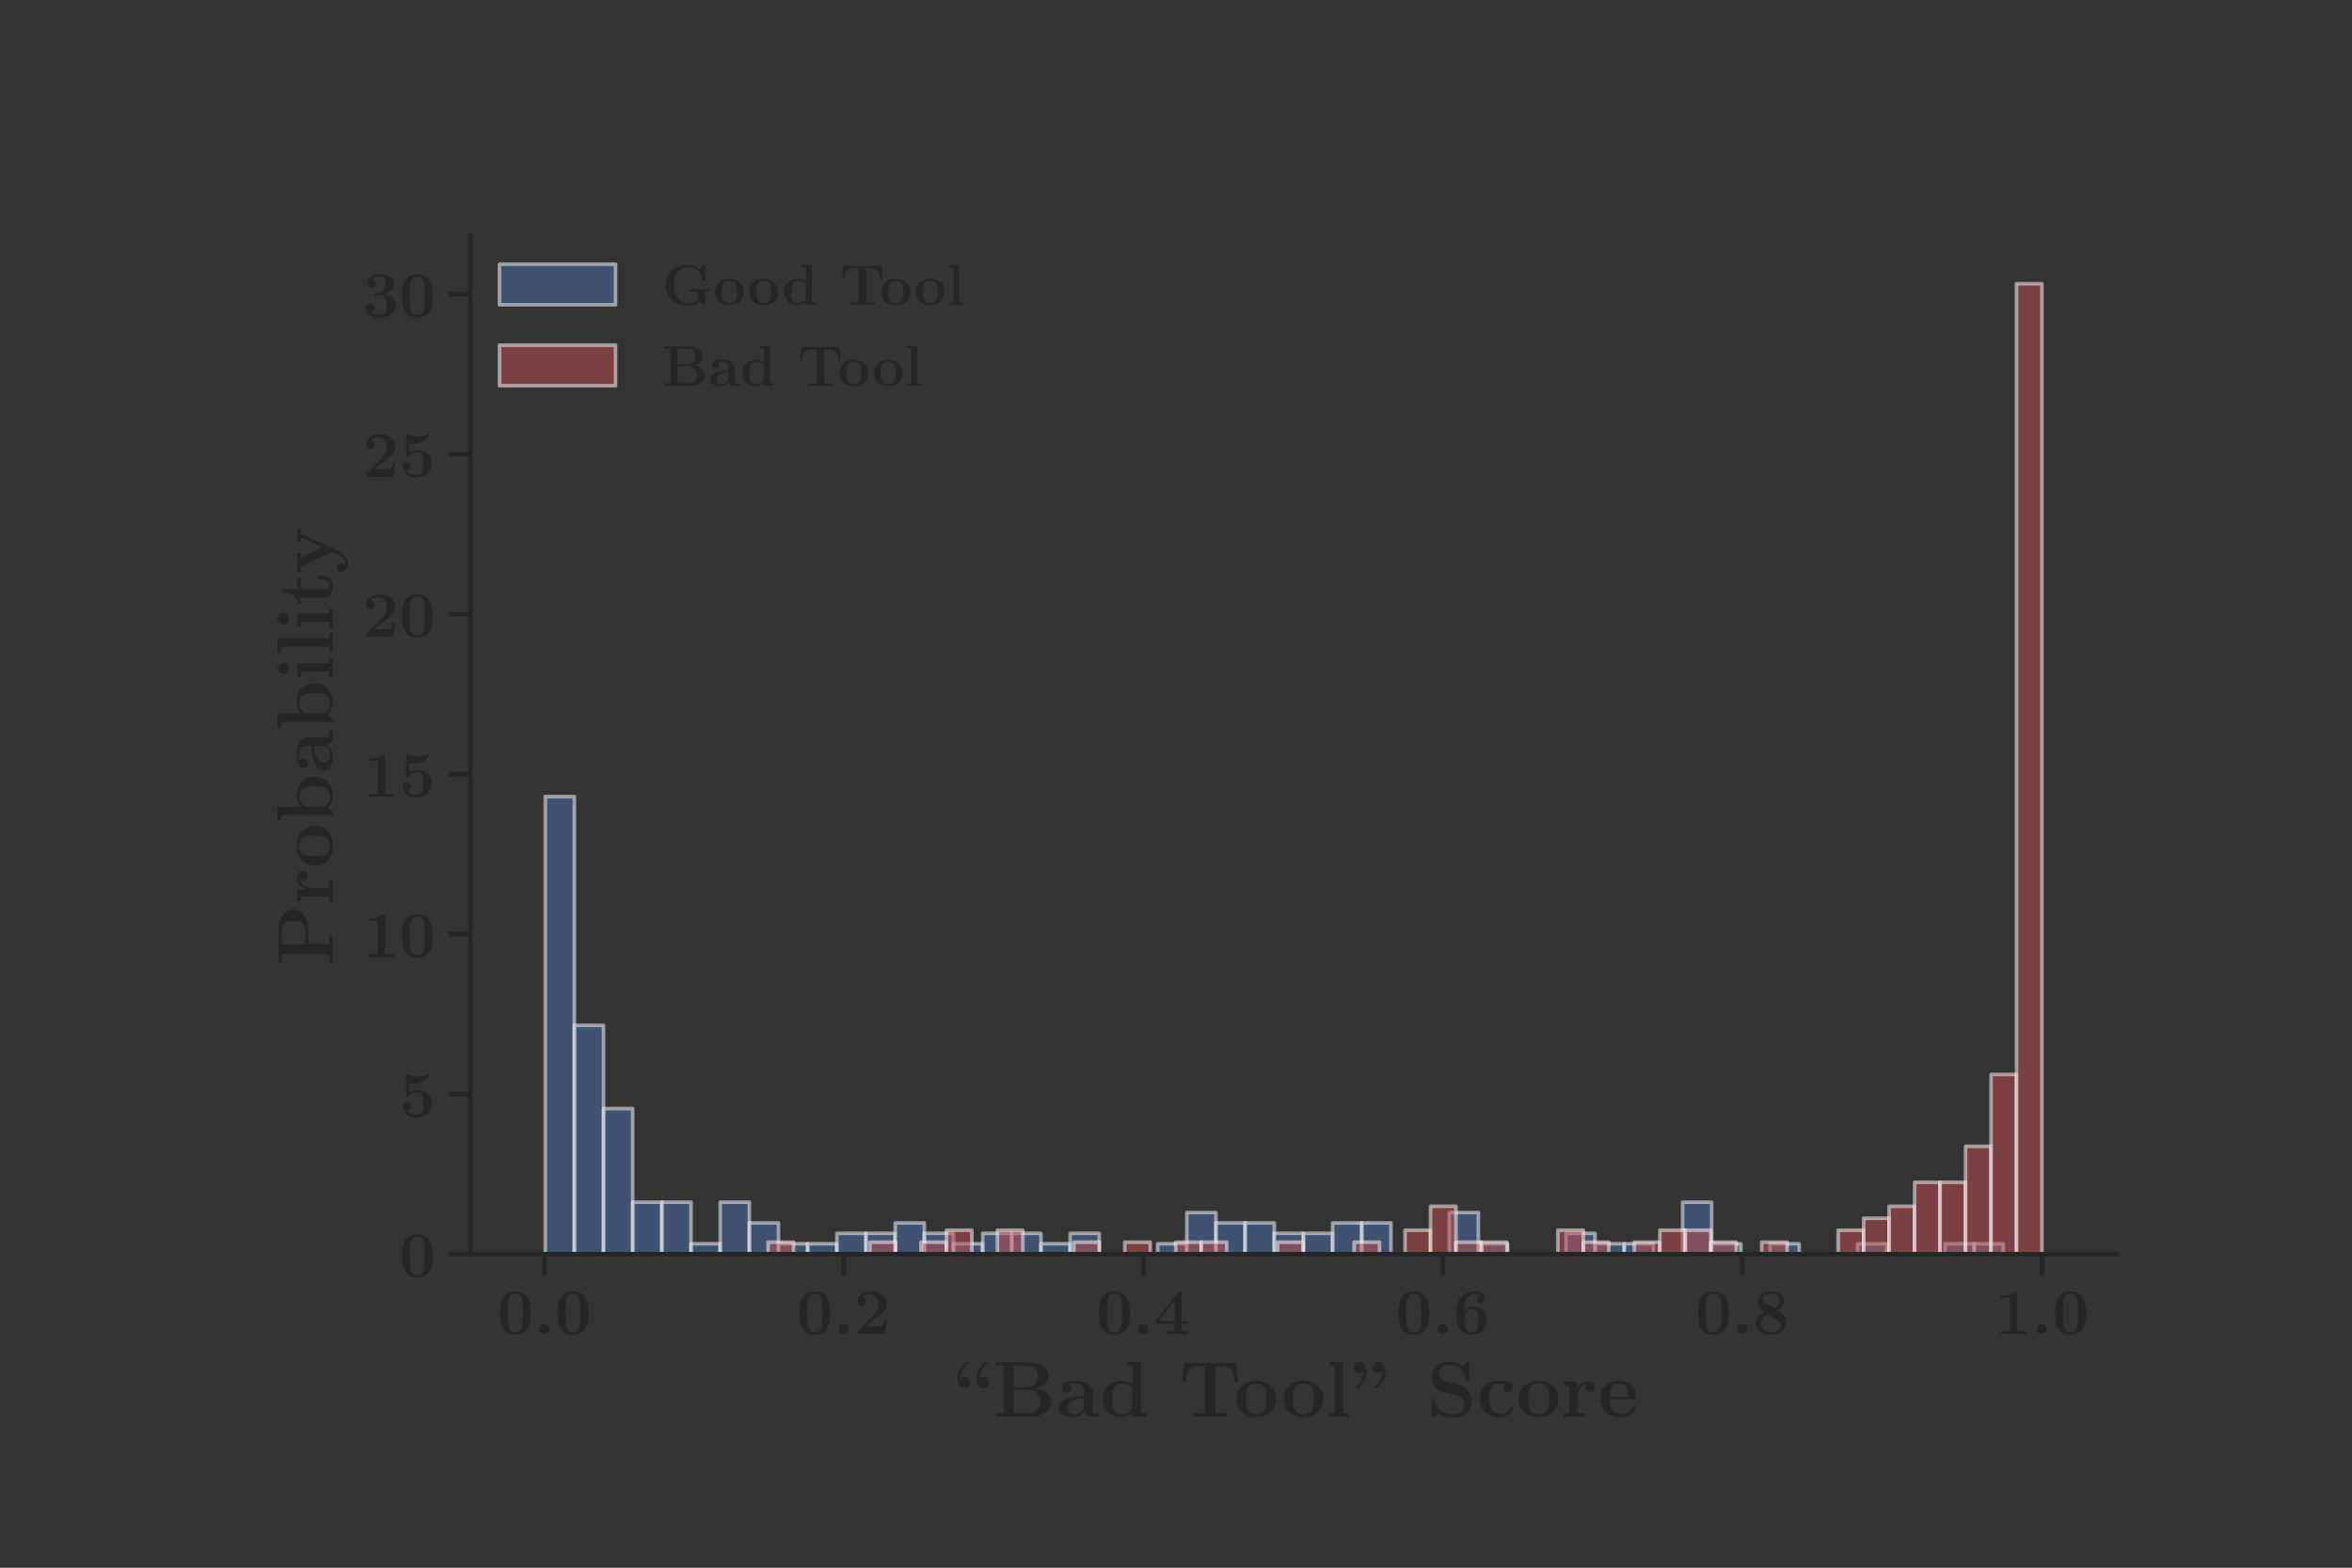 <?xml version="1.0" encoding="utf-8" standalone="no"?>
<!DOCTYPE svg PUBLIC "-//W3C//DTD SVG 1.1//EN"
  "http://www.w3.org/Graphics/SVG/1.1/DTD/svg11.dtd">
<!-- Created with matplotlib (https://matplotlib.org/) -->
<svg height="432pt" version="1.1" viewBox="0 0 648 432" width="648pt" xmlns="http://www.w3.org/2000/svg" xmlns:xlink="http://www.w3.org/1999/xlink">
 <rect x="0" y="0" width="648" height="432" fill="#333333" stroke="none"/>
 <defs>
  <style type="text/css">
*{stroke-linecap:butt;stroke-linejoin:round;}
  </style>
 </defs>
 <g id="figure_1">
  <g id="patch_1">
   <path d="M 0 432 
L 648 432 
L 648 0 
L 0 0 
z
" style="fill:none;"/>
  </g>
  <g id="axes_1">
   <g id="patch_2">
    <path d="M 129.6 345.6 
L 583.2 345.6 
L 583.2 64.8 
L 129.6 64.8 
z
" style="fill:none;"/>
   </g>
   <g id="matplotlib.axis_1">
    <g id="xtick_1">
     <g id="line2d_1">
      <defs>
       <path d="M 0 0 
L 0 6 
" id="mc04bb1971e" style="stroke:#262626;stroke-width:1.25;"/>
      </defs>
      <g>
       <use style="fill:#262626;stroke:#262626;stroke-width:1.25;" x="149.965" xlink:href="#mc04bb1971e" y="345.6"/>
      </g>
     </g>
     <g id="text_1">
      <!-- $0.0$ -->
      <defs>
       <path d="M 51.703 31.844 
C 51.703 41.375 51.703 65.281 28.094 65.281 
C 4.406 65.281 4.406 41.469 4.406 31.844 
C 4.406 22.312 4.406 -1 28 -1 
C 51.594 -1 51.703 22.016 51.703 31.844 
z
M 28.094 2.281 
C 24.906 2.281 22.5 3.562 20.5 5.656 
C 18 8.141 16.406 9.703 16.406 33.031 
C 16.406 39.984 16.406 46.312 17.203 51.484 
C 18.594 61.312 25.797 62 28 62 
C 31.203 62 37.406 60.516 38.797 52.188 
C 39.703 47.109 39.703 39.078 39.703 33.031 
C 39.703 9.609 38.203 8.234 35.203 5.25 
C 33.203 3.266 30.5 2.281 28.094 2.281 
z
" id="CMBX12-48"/>
       <path d="M 23.703 7.766 
C 23.703 12.047 20.203 15.531 15.906 15.531 
C 11.594 15.531 8.094 12.047 8.094 7.766 
C 8.094 3.484 11.594 0 15.906 0 
C 20.203 0 23.703 3.484 23.703 7.766 
z
" id="CMMIB10-58"/>
      </defs>
      <g style="fill:#262626;" transform="translate(136.966 367.6)scale(0.18 -0.18)">
       <use transform="scale(0.996)" xlink:href="#CMBX12-48"/>
       <use transform="translate(56.04 0)scale(0.996)" xlink:href="#CMMIB10-58"/>
       <use transform="translate(87.865 0)scale(0.996)" xlink:href="#CMBX12-48"/>
      </g>
     </g>
    </g>
    <g id="xtick_2">
     <g id="line2d_2">
      <g>
       <use style="fill:#262626;stroke:#262626;stroke-width:1.25;" x="232.489" xlink:href="#mc04bb1971e" y="345.6"/>
      </g>
     </g>
     <g id="text_2">
      <!-- $0.2$ -->
      <defs>
       <path d="M 50.5 21.375 
L 46.297 21.375 
C 46 19.281 45.297 13.406 43.797 12.422 
C 43 11.719 35.203 11.719 33.703 11.719 
L 18.203 11.719 
C 22 14.906 31.094 22.469 32.594 23.578 
C 43.703 31.844 50.5 36.906 50.5 46.469 
C 50.5 58.203 39.797 65.281 26.594 65.281 
C 15.297 65.281 5.594 58.906 5.594 49.453 
C 5.594 44.172 9.906 42.688 12.203 42.688 
C 15.297 42.688 18.906 44.766 18.906 49.359 
C 18.906 53.547 15.797 55.625 12.703 56.031 
C 16.703 60.609 22 61 24.094 61 
C 33.297 61 37.703 53.547 37.703 46.375 
C 37.703 38.609 32.406 31.453 28.297 27.172 
L 6.594 4.578 
C 5.594 3.672 5.594 3.484 5.594 1.688 
L 5.594 0 
L 47.594 0 
z
" id="CMBX12-50"/>
      </defs>
      <g style="fill:#262626;" transform="translate(219.489 367.6)scale(0.18 -0.18)">
       <use transform="scale(0.996)" xlink:href="#CMBX12-48"/>
       <use transform="translate(56.04 0)scale(0.996)" xlink:href="#CMMIB10-58"/>
       <use transform="translate(87.865 0)scale(0.996)" xlink:href="#CMBX12-50"/>
      </g>
     </g>
    </g>
    <g id="xtick_3">
     <g id="line2d_3">
      <g>
       <use style="fill:#262626;stroke:#262626;stroke-width:1.25;" x="315.013" xlink:href="#mc04bb1971e" y="345.6"/>
      </g>
     </g>
     <g id="text_3">
      <!-- $0.4$ -->
      <defs>
       <path d="M 43.297 15.719 
L 53 15.719 
L 53 20 
L 43.297 20 
L 43.297 62.609 
C 43.297 65.094 43.203 65.5 40.703 65.5 
C 38.906 65.5 38.703 65.5 37.5 64 
L 3.094 20 
L 3.094 15.719 
L 31.5 15.719 
L 31.5 4.172 
L 20.594 4.172 
L 20.594 0 
C 23.5 0 33.406 0 37 0 
C 40.406 0 50.297 0 53 -0.094 
L 53 4.172 
L 43.297 4.172 
z
M 32.406 51.594 
L 32.406 20 
L 7.703 20 
z
" id="CMBX12-52"/>
      </defs>
      <g style="fill:#262626;" transform="translate(302.013 367.6)scale(0.18 -0.18)">
       <use transform="scale(0.996)" xlink:href="#CMBX12-48"/>
       <use transform="translate(56.04 0)scale(0.996)" xlink:href="#CMMIB10-58"/>
       <use transform="translate(87.865 0)scale(0.996)" xlink:href="#CMBX12-52"/>
      </g>
     </g>
    </g>
    <g id="xtick_4">
     <g id="line2d_4">
      <g>
       <use style="fill:#262626;stroke:#262626;stroke-width:1.25;" x="397.537" xlink:href="#mc04bb1971e" y="345.6"/>
      </g>
     </g>
     <g id="text_4">
      <!-- $0.6$ -->
      <defs>
       <path d="M 17.406 36.25 
C 17.406 42.328 17.703 48.531 20.5 53.906 
C 22.703 58.109 27.797 62 34.297 62 
C 36.203 62 39.797 61.703 42.203 59.203 
C 38.406 58.812 36.797 56.016 36.797 53.312 
C 36.797 49.703 39.5 47.406 42.703 47.406 
C 45.297 47.406 48.594 49.109 48.594 53.5 
C 48.594 59.484 44.594 65.578 34.094 65.578 
C 21.594 65.578 4.703 57.797 4.703 31.797 
C 4.703 25.109 4.703 -1 28.406 -1 
C 41.594 -1 51.406 6.766 51.406 20.703 
C 51.406 34.641 41.703 42 29.797 42 
C 27.797 42 21.406 42 17.406 33.547 
z
M 28.297 2.969 
C 21.906 2.969 19.406 8.344 19 9.141 
C 17.594 12.438 17.594 20.406 17.594 21.297 
C 17.594 33.547 22.906 38.734 28.797 38.734 
C 38.703 38.734 38.703 30.766 38.703 20.797 
C 38.703 10.938 38.703 2.969 28.297 2.969 
z
" id="CMBX12-54"/>
      </defs>
      <g style="fill:#262626;" transform="translate(384.537 367.6)scale(0.18 -0.18)">
       <use transform="scale(0.996)" xlink:href="#CMBX12-48"/>
       <use transform="translate(56.04 0)scale(0.996)" xlink:href="#CMMIB10-58"/>
       <use transform="translate(87.865 0)scale(0.996)" xlink:href="#CMBX12-54"/>
      </g>
     </g>
    </g>
    <g id="xtick_5">
     <g id="line2d_5">
      <g>
       <use style="fill:#262626;stroke:#262626;stroke-width:1.25;" x="480.061" xlink:href="#mc04bb1971e" y="345.6"/>
      </g>
     </g>
     <g id="text_5">
      <!-- $0.8$ -->
      <defs>
       <path d="M 37.703 36.922 
C 42.703 39.516 48.297 43.203 48.297 51 
C 48.297 61.281 39.094 65.672 28.203 65.672 
C 14.906 65.672 7.797 58.094 7.797 48.406 
C 7.797 43.031 10.5 37.031 17.906 33.141 
C 6.594 28.141 4.703 21.266 4.703 16.078 
C 4.703 4.594 14.703 -1 27.906 -1 
C 42.703 -1 51.406 6.969 51.406 18.562 
C 51.406 29.438 42.797 34.141 37.703 36.922 
z
M 19.703 47.266 
C 17.703 48.375 14.906 50.672 14.906 53.984 
C 14.906 62 25.594 62 27.906 62 
C 36.406 62 41.203 57.531 41.203 50.969 
C 41.203 46.891 39.406 42.609 33.703 39.328 
z
M 22 30.594 
L 35.797 22.734 
C 39.094 20.844 43.406 18.469 43.406 13.406 
C 43.406 5.453 35.406 2.969 28.203 2.969 
C 18.297 2.969 12.703 8.234 12.703 16.078 
C 12.703 23.328 17.203 27.906 22 30.594 
z
" id="CMBX12-56"/>
      </defs>
      <g style="fill:#262626;" transform="translate(467.061 367.6)scale(0.18 -0.18)">
       <use transform="scale(0.996)" xlink:href="#CMBX12-48"/>
       <use transform="translate(56.04 0)scale(0.996)" xlink:href="#CMMIB10-58"/>
       <use transform="translate(87.865 0)scale(0.996)" xlink:href="#CMBX12-56"/>
      </g>
     </g>
    </g>
    <g id="xtick_6">
     <g id="line2d_6">
      <g>
       <use style="fill:#262626;stroke:#262626;stroke-width:1.25;" x="562.585" xlink:href="#mc04bb1971e" y="345.6"/>
      </g>
     </g>
     <g id="text_6">
      <!-- $1.0$ -->
      <defs>
       <path d="M 34.594 62.109 
C 34.594 65 34.406 65 31.203 65 
C 23.797 59 12.703 59 10.5 59 
L 8.594 59 
L 8.594 54.734 
L 10.5 54.734 
C 14 54.734 19.297 55.328 23.297 56.625 
L 23.297 4.172 
L 9.406 4.172 
L 9.406 0 
C 13.594 0 24.094 0 28.797 0 
C 33.5 0 44.094 0 48.297 0 
L 48.297 4.172 
L 34.594 4.172 
z
" id="CMBX12-49"/>
      </defs>
      <g style="fill:#262626;" transform="translate(549.585 367.6)scale(0.18 -0.18)">
       <use transform="scale(0.996)" xlink:href="#CMBX12-49"/>
       <use transform="translate(56.04 0)scale(0.996)" xlink:href="#CMMIB10-58"/>
       <use transform="translate(87.865 0)scale(0.996)" xlink:href="#CMBX12-48"/>
      </g>
     </g>
    </g>
    <g id="text_7">
     <!-- \textbf{``Bad Tool" Score} -->
     <defs>
      <path d="M 17.703 47.719 
C 17.906 55.375 21.203 61.453 26.797 65.875 
C 27.703 66.656 27.797 66.75 27.797 67.141 
C 27.797 68.031 26.594 69 26 69 
C 24.594 69 14.406 60.719 14.406 47.625 
C 14.406 41.109 17.703 35.688 23.297 35.688 
C 27.703 35.688 30.406 38.969 30.406 42.844 
C 30.406 46.422 27.906 50 23.203 50 
C 20.297 50 18.5 48.516 17.703 47.719 
z
M 41.5 47.719 
C 41.703 55.375 45 61.453 50.594 65.875 
C 51.5 66.656 51.594 66.75 51.594 67.141 
C 51.594 68.031 50.406 69 49.797 69 
C 48.406 69 38.203 60.719 38.203 47.625 
C 38.203 41.109 41.5 35.688 47.094 35.688 
C 51.5 35.688 54.203 38.969 54.203 42.844 
C 54.203 46.422 51.703 50 47 50 
C 44.094 50 42.297 48.516 41.5 47.719 
z
" id="CMBX12-92"/>
      <path d="M 3.906 68.281 
L 3.906 64 
L 14.5 64 
L 14.5 4.266 
L 3.906 4.266 
L 3.906 0 
L 49.094 0 
C 65.594 0 73.703 8.828 73.703 18.344 
C 73.703 27.781 65.406 34.625 53.297 35.516 
C 67.703 38.219 70.5 46.406 70.5 51.094 
C 70.5 60.281 62.094 68.281 46.094 68.281 
z
M 26.797 37 
L 26.797 64 
L 44.906 64 
C 55.203 64 57.297 56.203 57.297 51.188 
C 57.297 44.188 53.406 37 41.703 37 
z
M 26.797 4.266 
L 26.797 33.719 
L 46.703 33.719 
C 58.406 33.719 60.094 23 60.094 18.547 
C 60.094 12.297 56.703 4.266 45.203 4.266 
z
" id="CMBX12-66"/>
      <path d="M 46 29.656 
C 46 38.812 38.703 44.984 24.594 44.984 
C 19 44.984 7.203 44.984 7.203 36.469 
C 7.203 32.203 10.406 30.391 13.094 30.391 
C 16.094 30.391 19 32.484 19 36.297 
C 19 38.203 18.297 39.984 16.594 41.094 
C 19.906 42 22.297 42 24.203 42 
C 31 42 35.094 38.203 35.094 29.984 
L 35.094 25.984 
C 19.297 25.984 3.406 21.594 3.406 10.562 
C 3.406 1.484 15 -0.5 21.906 -0.5 
C 29.594 -0.5 34.5 3.641 36.5 7.969 
C 36.5 4.281 36.5 0 46.594 0 
L 51.703 0 
C 53.797 0 54.594 0 54.594 2.266 
C 54.594 4.266 53.703 4.266 52.297 4.266 
C 46 4.266 46 5.844 46 8.156 
z
M 35.094 13.781 
C 35.094 4.547 26.703 2.781 23.5 2.781 
C 18.594 2.781 14.5 6.094 14.5 10.719 
C 14.5 19.891 25.297 23 35.094 23 
z
" id="CMBX12-97"/>
      <path d="M 34.703 69 
L 34.703 64.328 
C 40.906 64.328 41.594 64.328 41.594 60.422 
L 41.594 40.234 
C 39.406 42.125 35 45 28.094 45 
C 13.906 45 3.797 36.219 3.797 22.25 
C 3.797 7.969 13.703 -0.5 27 -0.5 
C 32.5 -0.5 37.203 1.469 41.094 4.859 
L 41.094 0 
L 58.906 0 
L 58.906 4.562 
C 52.703 4.562 52 4.562 52 8.438 
L 52 69 
z
M 41.094 10.328 
C 36.906 4.094 31.797 2.781 28.203 2.781 
C 15.797 2.781 15.797 15.453 15.797 22.047 
C 15.797 26.75 15.797 31.75 18 35.531 
C 21.094 41.125 27 41.719 29.297 41.719 
C 33.406 41.719 37.797 39.938 41.094 35.562 
z
" id="CMBX12-100"/>
      <path d="M 72 67.266 
L 6.094 67.266 
L 4.094 43.703 
L 8.297 43.703 
C 9.203 54.547 10 63 24.406 63 
L 32.5 63 
L 32.5 4.172 
L 17.406 4.172 
L 17.406 0 
C 25.406 0 35.703 0 39.094 0 
C 45.203 0 52.797 0 60.797 0 
L 60.797 4.172 
L 45.703 4.172 
L 45.703 63 
L 53.703 63 
C 68.094 63 68.906 54.641 69.797 43.703 
L 74 43.703 
z
" id="CMBX12-84"/>
      <path d="M 53 21.797 
C 53 35.188 43.797 45 28.094 45 
C 11.797 45 3.094 34.688 3.094 21.797 
C 3.094 8.828 12.297 -0.5 28 -0.5 
C 44.297 -0.5 53 9.312 53 21.797 
z
M 28.094 3.078 
C 15.094 3.078 15.094 14.672 15.094 22.797 
C 15.094 27.453 15.094 32.406 17 35.984 
C 19.203 39.938 23.703 41.719 28 41.719 
C 33.703 41.719 37.297 39.047 39 36.281 
C 41 32.703 41 27.547 41 22.797 
C 41 14.562 41 3.078 28.094 3.078 
z
" id="CMBX12-111"/>
      <path d="M 21.703 69 
L 4.406 69 
L 4.406 64.328 
C 10.594 64.328 11.297 64.328 11.297 60.406 
L 11.297 4.062 
L 4.406 4.062 
L 4.406 -0.203 
C 6.703 0 13.797 0 16.5 0 
C 19.203 0 26.297 0 28.594 -0.203 
L 28.594 4.062 
L 21.703 4.062 
z
" id="CMBX12-108"/>
      <path d="M 16.5 56.984 
C 16.297 49.156 13 42.938 7.406 38.422 
C 6.5 37.625 6.406 37.516 6.406 37.109 
C 6.406 36.219 7.594 35.203 8.203 35.203 
C 9.594 35.203 19.797 43.609 19.797 56.906 
C 19.797 63.516 16.5 69 10.906 69 
C 6.5 69 3.797 65.734 3.797 61.859 
C 3.797 58.281 6.297 54.703 11 54.703 
C 13.906 54.703 15.703 56.188 16.5 56.984 
z
M 40.297 56.984 
C 40.094 49.156 36.797 42.938 31.203 38.422 
C 30.297 37.625 30.203 37.516 30.203 37.109 
C 30.203 36.219 31.406 35.203 32 35.203 
C 33.406 35.203 43.594 43.609 43.594 56.906 
C 43.594 63.516 40.297 69 34.703 69 
C 30.297 69 27.594 65.734 27.594 61.859 
C 27.594 58.281 30.094 54.703 34.797 54.703 
C 37.703 54.703 39.5 56.188 40.297 56.984 
z
" id="CMBX12-34"/>
      <path d="M 25.406 43.469 
C 15.5 45.625 15.203 52.75 15.203 54.141 
C 15.203 59.172 18.5 65.031 28.203 65.031 
C 37.906 65.031 46.594 60.359 48.703 47.344 
C 49 45.25 49 45.25 50.906 45.25 
C 53 45.25 53 45.547 53 47.812 
L 53 66.438 
C 53 68.312 53 69.016 51.5 69.016 
C 50.797 69.016 50.5 68.922 49.594 67.922 
L 45.297 63.047 
C 42.797 65.141 37.797 69 28.094 69 
C 13.797 69 6.203 60.094 6.203 49.312 
C 6.203 42.688 9.797 38.031 11.203 36.641 
C 16.406 31.5 19.203 30.906 29.594 28.625 
C 39.594 26.453 40.797 26.25 43 24.188 
C 44.297 22.891 47.203 20.125 47.203 15.078 
C 47.203 10.812 45.094 3 33.906 3 
C 25.094 3 11.203 5.969 10.406 20.422 
C 10.297 22.203 10.297 22.5 8.297 22.5 
C 6.203 22.5 6.203 22.203 6.203 19.922 
L 6.203 1.297 
C 6.203 -0.594 6.203 -1.281 7.703 -1.281 
C 8.406 -1.281 8.5 -1.188 9.5 -0.297 
C 10.594 0.797 11.5 2.094 14 4.578 
C 19.797 0.016 28 -1.266 34 -1.266 
C 49.594 -1.266 56.203 9.219 56.203 19.719 
C 56.203 29 50 37.906 39.094 40.375 
z
" id="CMBX12-83"/>
      <path d="M 46.797 11.766 
C 46.797 12.953 45.703 12.953 44.703 12.953 
C 43.094 12.953 43 12.859 42.5 11.672 
C 41.797 9.766 39.094 3.078 29.906 3.078 
C 15.797 3.078 15.797 18.219 15.797 22.703 
C 15.797 28.578 15.906 41.625 29 41.625 
C 29.703 41.625 35.594 41.625 35.594 41.125 
C 35.594 41 35.5 40.906 35.297 40.812 
C 35 40.516 33.703 39 33.703 36.469 
C 33.703 32.25 37.094 30.531 39.594 30.531 
C 41.703 30.531 45.5 31.859 45.5 36.656 
C 45.5 45 34 45 28.594 45 
C 10.797 45 3.797 33.516 3.797 22.094 
C 3.797 8.625 13.297 -0.5 28 -0.5 
C 43.703 -0.5 46.797 11.062 46.797 11.766 
z
" id="CMBX12-99"/>
      <path d="M 20.797 22.047 
C 20.797 25.297 21.5 41 33.203 41 
C 31.797 39.922 31.094 38.25 31.094 36.5 
C 31.094 32.484 34.406 30.812 36.906 30.812 
C 39.406 30.812 42.703 32.484 42.703 36.516 
C 42.703 41.531 37.5 44.281 32.703 44.281 
C 24.797 44.281 21.406 37.516 20 33.391 
L 19.906 33.391 
L 19.906 44 
L 3.5 44 
L 3.5 39.328 
C 9.703 39.328 10.406 39.328 10.406 35.469 
L 10.406 4.062 
L 3.5 4.062 
L 3.5 -0.203 
C 5.797 0 13.297 0 16.094 0 
C 19 0 27.094 0 29.5 -0.203 
L 29.5 4.062 
L 20.797 4.062 
z
" id="CMBX12-114"/>
      <path d="M 45.203 22 
C 47.5 22 48.094 22 48.094 24.484 
C 48.094 27.469 47.406 34.891 42.797 39.562 
C 38.594 43.719 33 45 27.203 45 
C 11.594 45 3.094 34.891 3.094 22.406 
C 3.094 8.516 13.406 -0.5 28.5 -0.5 
C 43.594 -0.5 48.094 10 48.094 11.688 
C 48.094 13.172 46.594 13.172 46 13.172 
C 44.406 13.172 44.297 12.875 43.703 11.594 
C 41.094 5.156 34.5 3.078 29.703 3.078 
C 15.203 3.078 15.094 16.453 15.094 22 
z
M 15.094 24.891 
C 15.297 28.938 15.406 32.812 17.5 36.375 
C 19.406 39.547 22.906 41.719 27.203 41.719 
C 37.906 41.719 38.797 29.828 38.906 24.891 
z
" id="CMBX12-101"/>
     </defs>
     <g style="fill:#262626;" transform="translate(260.685 390.379)scale(0.22 -0.22)">
      <use transform="scale(0.996)" xlink:href="#CMBX12-92"/>
      <use transform="translate(57.885 0)scale(0.996)" xlink:href="#CMBX12-66"/>
      <use transform="translate(137.563 0)scale(0.996)" xlink:href="#CMBX12-97"/>
      <use transform="translate(192.046 0)scale(0.996)" xlink:href="#CMBX12-100"/>
      <use transform="translate(291.673 0)scale(0.996)" xlink:href="#CMBX12-84"/>
      <use transform="translate(360.281 0)scale(0.996)" xlink:href="#CMBX12-111"/>
      <use transform="translate(419.434 0)scale(0.996)" xlink:href="#CMBX12-111"/>
      <use transform="translate(475.474 0)scale(0.996)" xlink:href="#CMBX12-108"/>
      <use transform="translate(506.607 0)scale(0.996)" xlink:href="#CMBX12-34"/>
      <use transform="translate(601.852 0)scale(0.996)" xlink:href="#CMBX12-83"/>
      <use transform="translate(664.119 0)scale(0.996)" xlink:href="#CMBX12-99"/>
      <use transform="translate(713.932 0)scale(0.996)" xlink:href="#CMBX12-111"/>
      <use transform="translate(769.972 0)scale(0.996)" xlink:href="#CMBX12-114"/>
      <use transform="translate(815.749 0)scale(0.996)" xlink:href="#CMBX12-101"/>
     </g>
    </g>
   </g>
   <g id="matplotlib.axis_2">
    <g id="ytick_1">
     <g id="line2d_7">
      <defs>
       <path d="M 0 0 
L -6 0 
" id="m2db1f263e5" style="stroke:#262626;stroke-width:1.25;"/>
      </defs>
      <g>
       <use style="fill:#262626;stroke:#262626;stroke-width:1.25;" x="129.6" xlink:href="#m2db1f263e5" y="345.6"/>
      </g>
     </g>
     <g id="text_8">
      <!-- $0$ -->
      <g style="fill:#262626;" transform="translate(109.975 351.85)scale(0.18 -0.18)">
       <use transform="scale(0.996)" xlink:href="#CMBX12-48"/>
      </g>
     </g>
    </g>
    <g id="ytick_2">
     <g id="line2d_8">
      <g>
       <use style="fill:#262626;stroke:#262626;stroke-width:1.25;" x="129.6" xlink:href="#m2db1f263e5" y="301.511"/>
      </g>
     </g>
     <g id="text_9">
      <!-- $5$ -->
      <defs>
       <path d="M 15.406 51.797 
C 18.797 51 21.5 51 23 51 
C 25.406 51 31.094 51 37.797 55.109 
C 40.906 56.984 46.094 61.5 46.094 63.797 
C 46.094 64.297 46.094 65.5 44.906 65.5 
C 44.797 65.5 44.594 65.5 43.594 64.984 
C 39 63.344 34.094 62.219 28.5 62.219 
C 22.797 62.219 18 63.312 13.297 65 
C 12.594 65.203 12.297 65.406 12 65.406 
C 10.797 65.406 10.797 64.406 10.797 62.719 
L 10.797 33.797 
C 10.797 31.906 10.797 30.812 12.797 30.812 
C 13.797 30.812 14 30.922 14.797 31.906 
C 16 33.312 19.594 37.719 28.094 37.719 
C 37.297 37.719 37.297 28.359 37.297 20.5 
C 37.297 13.312 37.297 2.969 25 2.969 
C 21.297 2.969 15 4.359 11.594 10 
C 16.906 10 18.203 13.984 18.203 16.172 
C 18.203 19.75 15.594 22.422 11.906 22.422 
C 8.906 22.422 5.594 20.641 5.594 15.969 
C 5.594 7.344 13.5 -1 25.406 -1 
C 40.797 -1 50.5 7.859 50.5 20.203 
C 50.5 32.344 42.203 41 28.5 41 
C 24.5 41 19.703 40.203 15.406 37.016 
z
" id="CMBX12-53"/>
      </defs>
      <g style="fill:#262626;" transform="translate(109.975 307.761)scale(0.18 -0.18)">
       <use transform="scale(0.996)" xlink:href="#CMBX12-53"/>
      </g>
     </g>
    </g>
    <g id="ytick_3">
     <g id="line2d_9">
      <g>
       <use style="fill:#262626;stroke:#262626;stroke-width:1.25;" x="129.6" xlink:href="#m2db1f263e5" y="257.421"/>
      </g>
     </g>
     <g id="text_10">
      <!-- $10$ -->
      <g style="fill:#262626;" transform="translate(99.85 263.671)scale(0.18 -0.18)">
       <use transform="scale(0.996)" xlink:href="#CMBX12-49"/>
       <use transform="translate(56.04 0)scale(0.996)" xlink:href="#CMBX12-48"/>
      </g>
     </g>
    </g>
    <g id="ytick_4">
     <g id="line2d_10">
      <g>
       <use style="fill:#262626;stroke:#262626;stroke-width:1.25;" x="129.6" xlink:href="#m2db1f263e5" y="213.332"/>
      </g>
     </g>
     <g id="text_11">
      <!-- $15$ -->
      <g style="fill:#262626;" transform="translate(99.85 219.582)scale(0.18 -0.18)">
       <use transform="scale(0.996)" xlink:href="#CMBX12-49"/>
       <use transform="translate(56.04 0)scale(0.996)" xlink:href="#CMBX12-53"/>
      </g>
     </g>
    </g>
    <g id="ytick_5">
     <g id="line2d_11">
      <g>
       <use style="fill:#262626;stroke:#262626;stroke-width:1.25;" x="129.6" xlink:href="#m2db1f263e5" y="169.242"/>
      </g>
     </g>
     <g id="text_12">
      <!-- $20$ -->
      <g style="fill:#262626;" transform="translate(99.85 175.492)scale(0.18 -0.18)">
       <use transform="scale(0.996)" xlink:href="#CMBX12-50"/>
       <use transform="translate(56.04 0)scale(0.996)" xlink:href="#CMBX12-48"/>
      </g>
     </g>
    </g>
    <g id="ytick_6">
     <g id="line2d_12">
      <g>
       <use style="fill:#262626;stroke:#262626;stroke-width:1.25;" x="129.6" xlink:href="#m2db1f263e5" y="125.153"/>
      </g>
     </g>
     <g id="text_13">
      <!-- $25$ -->
      <g style="fill:#262626;" transform="translate(99.85 131.403)scale(0.18 -0.18)">
       <use transform="scale(0.996)" xlink:href="#CMBX12-50"/>
       <use transform="translate(56.04 0)scale(0.996)" xlink:href="#CMBX12-53"/>
      </g>
     </g>
    </g>
    <g id="ytick_7">
     <g id="line2d_13">
      <g>
       <use style="fill:#262626;stroke:#262626;stroke-width:1.25;" x="129.6" xlink:href="#m2db1f263e5" y="81.063"/>
      </g>
     </g>
     <g id="text_14">
      <!-- $30$ -->
      <defs>
       <path d="M 26.094 33 
C 37.297 33 37.297 22.719 37.297 17.984 
C 37.297 13.531 37.297 3.062 26.5 3.062 
C 24.406 3.062 17.797 3.062 13 6.625 
C 17.297 7.516 18.797 10.594 18.797 13.562 
C 18.797 17.625 15.906 20.5 11.797 20.5 
C 7.594 20.5 4.703 17.625 4.703 13.469 
C 4.703 4.344 14.703 -1 27 -1 
C 43.5 -1 51.406 8.016 51.406 17.922 
C 51.406 22.797 48.906 32.203 33.406 34.875 
C 42.203 37.594 48.297 43.812 48.297 51.719 
C 48.297 59.25 41.094 65.578 27.203 65.578 
C 16 65.578 7.797 59.656 7.797 51.531 
C 7.797 46.516 11.703 44.906 14.297 44.906 
C 17.203 44.906 20.703 46.812 20.703 51.438 
C 20.703 53.766 19.703 57.172 15 57.875 
C 19.203 62 26 62 26.594 62 
C 35.5 62 35.5 55.031 35.5 52.016 
C 35.5 48.984 35.094 44.328 31.906 40.203 
C 29.297 36.75 26.703 36.562 22.906 36.562 
C 21.703 36.266 19.703 36.266 19.297 36.078 
C 18.703 35.781 18.703 35.078 18.703 34.688 
C 18.703 33 19.297 33 21.297 33 
z
" id="CMBX12-51"/>
      </defs>
      <g style="fill:#262626;" transform="translate(99.85 87.313)scale(0.18 -0.18)">
       <use transform="scale(0.996)" xlink:href="#CMBX12-51"/>
       <use transform="translate(56.04 0)scale(0.996)" xlink:href="#CMBX12-48"/>
      </g>
     </g>
    </g>
    <g id="text_15">
     <!-- \textbf{Probability} -->
     <defs>
      <path d="M 27.594 30.219 
L 44.594 30.219 
C 61.297 30.219 70.594 38.656 70.594 48.875 
C 70.594 59.562 61.094 68 44.594 68 
L 3.797 68 
L 3.797 63.719 
L 14.406 63.719 
L 14.406 4.172 
L 3.797 4.172 
L 3.797 0 
C 6.703 0 17.406 0 21 0 
C 24.594 0 35.297 0 38.203 0 
L 38.203 4.172 
L 27.594 4.172 
z
M 41 63.719 
C 56.5 63.719 56.5 55.594 56.5 48.859 
C 56.5 42.328 56.5 34 41 34 
L 27.094 34 
L 27.094 63.719 
z
" id="CMBX12-80"/>
      <path d="M 20.797 69 
L 3.5 69 
L 3.5 64.328 
C 9.703 64.328 10.406 64.328 10.406 60.422 
L 10.406 0 
L 14.594 0 
C 16.297 1.922 18 3.859 19.594 5.875 
C 24.703 0.594 30.203 -0.5 34.203 -0.5 
C 48 -0.5 58.594 7.875 58.594 22.359 
C 58.594 36.016 49.203 45 35.5 45 
C 29.594 45 24.906 43.109 20.797 39.922 
z
M 21.297 35.125 
C 24.797 39.922 30 41.719 34.203 41.719 
C 46.594 41.719 46.594 29.047 46.594 22.453 
C 46.594 17.953 46.594 12.266 44.203 8.562 
C 41.094 3.766 36.406 2.781 33.203 2.781 
C 26.406 2.781 22.703 7.562 21.297 9.766 
z
" id="CMBX12-98"/>
      <path d="M 22.297 61.844 
C 22.297 65.922 19 69 15.094 69 
C 11 69 7.906 65.625 7.906 61.844 
C 7.906 58.062 11 54.688 15.094 54.688 
C 19 54.688 22.297 57.766 22.297 61.844 
z
M 4.703 44 
L 4.703 39.328 
C 10.594 39.328 11.297 39.328 11.297 35.469 
L 11.297 4.062 
L 4.406 4.062 
L 4.406 -0.203 
C 6.703 0 13.594 0 16.297 0 
C 19.094 0 25.5 0 27.906 -0.203 
L 27.906 4.062 
L 21.703 4.062 
L 21.703 44 
z
" id="CMBX12-105"/>
      <path d="M 21.094 40 
L 35.5 40 
L 35.5 44.266 
L 21.094 44.266 
L 21.094 63 
L 16.906 63 
C 16.797 53.203 12 43.375 2.094 43.375 
L 2.094 40 
L 10.203 40 
L 10.203 12.328 
C 10.203 1.781 18.406 -0.5 25.594 -0.5 
C 33 -0.5 37.406 5.078 37.406 12.422 
L 37.406 17.703 
L 33.203 17.703 
L 33.203 12.531 
C 33.203 5.953 30.203 3.078 27.094 3.078 
C 21.094 3.078 21.094 9.75 21.094 12.031 
z
" id="CMBX12-116"/>
      <path d="M 49.5 37.828 
C 50.094 39.203 50.5 40 56.906 40 
L 56.906 44.172 
C 53.5 44.172 53.094 44.172 49 44.172 
C 46.297 44.172 46.094 44.172 40.406 44.172 
L 40.406 40 
C 40.5 40 45.203 40 45.203 38.719 
C 45.203 38.422 44.906 37.828 44.797 37.531 
L 33.094 12.578 
L 20.297 40 
L 25.797 40 
L 25.797 44.266 
C 23.406 44.172 16.594 44.172 13.797 44.172 
C 10.906 44.172 5 44.172 2.406 44.266 
L 2.406 40 
L 8.797 40 
L 27.297 0.312 
C 26.797 -0.875 25.406 -3.75 24.906 -4.938 
C 22.797 -9.391 19.594 -16.219 12.594 -16.219 
C 12.203 -16.219 11 -16.219 9.906 -15.625 
C 10.094 -15.516 13.094 -14.328 13.094 -10.562 
C 13.094 -7.312 10.703 -5.234 7.703 -5.234 
C 4.594 -5.234 2.203 -7.328 2.203 -10.688 
C 2.203 -15.344 6.594 -19.5 12.594 -19.5 
C 20.797 -19.5 26.203 -12.172 28.203 -7.812 
z
" id="CMBX12-121"/>
     </defs>
     <g style="fill:#262626;" transform="translate(91.571 266.146)rotate(-90)scale(0.22 -0.22)">
      <use transform="translate(0 -0.073)scale(0.996)" xlink:href="#CMBX12-80"/>
      <use transform="translate(76.565 -0.073)scale(0.996)" xlink:href="#CMBX12-114"/>
      <use transform="translate(122.342 -0.073)scale(0.996)" xlink:href="#CMBX12-111"/>
      <use transform="translate(178.382 -0.073)scale(0.996)" xlink:href="#CMBX12-98"/>
      <use transform="translate(240.649 -0.073)scale(0.996)" xlink:href="#CMBX12-97"/>
      <use transform="translate(295.132 -0.073)scale(0.996)" xlink:href="#CMBX12-98"/>
      <use transform="translate(357.398 -0.073)scale(0.996)" xlink:href="#CMBX12-105"/>
      <use transform="translate(388.532 -0.073)scale(0.996)" xlink:href="#CMBX12-108"/>
      <use transform="translate(419.665 -0.073)scale(0.996)" xlink:href="#CMBX12-105"/>
      <use transform="translate(450.798 -0.073)scale(0.996)" xlink:href="#CMBX12-116"/>
      <use transform="translate(491.271 -0.073)scale(0.996)" xlink:href="#CMBX12-121"/>
     </g>
    </g>
   </g>
   <g id="patch_3">
    <path clip-path="url(#pa96d07f36c)" d="M 150.218 345.6 
L 158.253 345.6 
L 158.253 219.489 
L 150.218 219.489 
z
" style="fill:#4c72b0;opacity:0.5;stroke:#ffffff;stroke-linejoin:miter;"/>
   </g>
   <g id="patch_4">
    <path clip-path="url(#pa96d07f36c)" d="M 158.253 345.6 
L 166.287 345.6 
L 166.287 282.544 
L 158.253 282.544 
z
" style="fill:#4c72b0;opacity:0.5;stroke:#ffffff;stroke-linejoin:miter;"/>
   </g>
   <g id="patch_5">
    <path clip-path="url(#pa96d07f36c)" d="M 166.287 345.6 
L 174.322 345.6 
L 174.322 305.474 
L 166.287 305.474 
z
" style="fill:#4c72b0;opacity:0.5;stroke:#ffffff;stroke-linejoin:miter;"/>
   </g>
   <g id="patch_6">
    <path clip-path="url(#pa96d07f36c)" d="M 174.322 345.6 
L 182.356 345.6 
L 182.356 331.269 
L 174.322 331.269 
z
" style="fill:#4c72b0;opacity:0.5;stroke:#ffffff;stroke-linejoin:miter;"/>
   </g>
   <g id="patch_7">
    <path clip-path="url(#pa96d07f36c)" d="M 182.356 345.6 
L 190.39 345.6 
L 190.39 331.269 
L 182.356 331.269 
z
" style="fill:#4c72b0;opacity:0.5;stroke:#ffffff;stroke-linejoin:miter;"/>
   </g>
   <g id="patch_8">
    <path clip-path="url(#pa96d07f36c)" d="M 190.39 345.6 
L 198.425 345.6 
L 198.425 342.734 
L 190.39 342.734 
z
" style="fill:#4c72b0;opacity:0.5;stroke:#ffffff;stroke-linejoin:miter;"/>
   </g>
   <g id="patch_9">
    <path clip-path="url(#pa96d07f36c)" d="M 198.425 345.6 
L 206.459 345.6 
L 206.459 331.269 
L 198.425 331.269 
z
" style="fill:#4c72b0;opacity:0.5;stroke:#ffffff;stroke-linejoin:miter;"/>
   </g>
   <g id="patch_10">
    <path clip-path="url(#pa96d07f36c)" d="M 206.459 345.6 
L 214.494 345.6 
L 214.494 337.001 
L 206.459 337.001 
z
" style="fill:#4c72b0;opacity:0.5;stroke:#ffffff;stroke-linejoin:miter;"/>
   </g>
   <g id="patch_11">
    <path clip-path="url(#pa96d07f36c)" d="M 214.494 345.6 
L 222.528 345.6 
L 222.528 342.734 
L 214.494 342.734 
z
" style="fill:#4c72b0;opacity:0.5;stroke:#ffffff;stroke-linejoin:miter;"/>
   </g>
   <g id="patch_12">
    <path clip-path="url(#pa96d07f36c)" d="M 222.528 345.6 
L 230.563 345.6 
L 230.563 342.734 
L 222.528 342.734 
z
" style="fill:#4c72b0;opacity:0.5;stroke:#ffffff;stroke-linejoin:miter;"/>
   </g>
   <g id="patch_13">
    <path clip-path="url(#pa96d07f36c)" d="M 230.563 345.6 
L 238.597 345.6 
L 238.597 339.868 
L 230.563 339.868 
z
" style="fill:#4c72b0;opacity:0.5;stroke:#ffffff;stroke-linejoin:miter;"/>
   </g>
   <g id="patch_14">
    <path clip-path="url(#pa96d07f36c)" d="M 238.597 345.6 
L 246.632 345.6 
L 246.632 339.868 
L 238.597 339.868 
z
" style="fill:#4c72b0;opacity:0.5;stroke:#ffffff;stroke-linejoin:miter;"/>
   </g>
   <g id="patch_15">
    <path clip-path="url(#pa96d07f36c)" d="M 246.632 345.6 
L 254.666 345.6 
L 254.666 337.001 
L 246.632 337.001 
z
" style="fill:#4c72b0;opacity:0.5;stroke:#ffffff;stroke-linejoin:miter;"/>
   </g>
   <g id="patch_16">
    <path clip-path="url(#pa96d07f36c)" d="M 254.666 345.6 
L 262.701 345.6 
L 262.701 339.868 
L 254.666 339.868 
z
" style="fill:#4c72b0;opacity:0.5;stroke:#ffffff;stroke-linejoin:miter;"/>
   </g>
   <g id="patch_17">
    <path clip-path="url(#pa96d07f36c)" d="M 262.701 345.6 
L 270.735 345.6 
L 270.735 342.734 
L 262.701 342.734 
z
" style="fill:#4c72b0;opacity:0.5;stroke:#ffffff;stroke-linejoin:miter;"/>
   </g>
   <g id="patch_18">
    <path clip-path="url(#pa96d07f36c)" d="M 270.735 345.6 
L 278.769 345.6 
L 278.769 339.868 
L 270.735 339.868 
z
" style="fill:#4c72b0;opacity:0.5;stroke:#ffffff;stroke-linejoin:miter;"/>
   </g>
   <g id="patch_19">
    <path clip-path="url(#pa96d07f36c)" d="M 278.769 345.6 
L 286.804 345.6 
L 286.804 339.868 
L 278.769 339.868 
z
" style="fill:#4c72b0;opacity:0.5;stroke:#ffffff;stroke-linejoin:miter;"/>
   </g>
   <g id="patch_20">
    <path clip-path="url(#pa96d07f36c)" d="M 286.804 345.6 
L 294.838 345.6 
L 294.838 342.734 
L 286.804 342.734 
z
" style="fill:#4c72b0;opacity:0.5;stroke:#ffffff;stroke-linejoin:miter;"/>
   </g>
   <g id="patch_21">
    <path clip-path="url(#pa96d07f36c)" d="M 294.838 345.6 
L 302.873 345.6 
L 302.873 339.868 
L 294.838 339.868 
z
" style="fill:#4c72b0;opacity:0.5;stroke:#ffffff;stroke-linejoin:miter;"/>
   </g>
   <g id="patch_22">
    <path clip-path="url(#pa96d07f36c)" d="M 302.873 345.6 
L 310.907 345.6 
L 310.907 345.6 
L 302.873 345.6 
z
" style="fill:#4c72b0;opacity:0.5;stroke:#ffffff;stroke-linejoin:miter;"/>
   </g>
   <g id="patch_23">
    <path clip-path="url(#pa96d07f36c)" d="M 310.907 345.6 
L 318.942 345.6 
L 318.942 345.6 
L 310.907 345.6 
z
" style="fill:#4c72b0;opacity:0.5;stroke:#ffffff;stroke-linejoin:miter;"/>
   </g>
   <g id="patch_24">
    <path clip-path="url(#pa96d07f36c)" d="M 318.942 345.6 
L 326.976 345.6 
L 326.976 342.734 
L 318.942 342.734 
z
" style="fill:#4c72b0;opacity:0.5;stroke:#ffffff;stroke-linejoin:miter;"/>
   </g>
   <g id="patch_25">
    <path clip-path="url(#pa96d07f36c)" d="M 326.976 345.6 
L 335.011 345.6 
L 335.011 334.135 
L 326.976 334.135 
z
" style="fill:#4c72b0;opacity:0.5;stroke:#ffffff;stroke-linejoin:miter;"/>
   </g>
   <g id="patch_26">
    <path clip-path="url(#pa96d07f36c)" d="M 335.011 345.6 
L 343.045 345.6 
L 343.045 337.001 
L 335.011 337.001 
z
" style="fill:#4c72b0;opacity:0.5;stroke:#ffffff;stroke-linejoin:miter;"/>
   </g>
   <g id="patch_27">
    <path clip-path="url(#pa96d07f36c)" d="M 343.045 345.6 
L 351.079 345.6 
L 351.079 337.001 
L 343.045 337.001 
z
" style="fill:#4c72b0;opacity:0.5;stroke:#ffffff;stroke-linejoin:miter;"/>
   </g>
   <g id="patch_28">
    <path clip-path="url(#pa96d07f36c)" d="M 351.079 345.6 
L 359.114 345.6 
L 359.114 339.868 
L 351.079 339.868 
z
" style="fill:#4c72b0;opacity:0.5;stroke:#ffffff;stroke-linejoin:miter;"/>
   </g>
   <g id="patch_29">
    <path clip-path="url(#pa96d07f36c)" d="M 359.114 345.6 
L 367.148 345.6 
L 367.148 339.868 
L 359.114 339.868 
z
" style="fill:#4c72b0;opacity:0.5;stroke:#ffffff;stroke-linejoin:miter;"/>
   </g>
   <g id="patch_30">
    <path clip-path="url(#pa96d07f36c)" d="M 367.148 345.6 
L 375.183 345.6 
L 375.183 337.001 
L 367.148 337.001 
z
" style="fill:#4c72b0;opacity:0.5;stroke:#ffffff;stroke-linejoin:miter;"/>
   </g>
   <g id="patch_31">
    <path clip-path="url(#pa96d07f36c)" d="M 375.183 345.6 
L 383.217 345.6 
L 383.217 337.001 
L 375.183 337.001 
z
" style="fill:#4c72b0;opacity:0.5;stroke:#ffffff;stroke-linejoin:miter;"/>
   </g>
   <g id="patch_32">
    <path clip-path="url(#pa96d07f36c)" d="M 383.217 345.6 
L 391.252 345.6 
L 391.252 345.6 
L 383.217 345.6 
z
" style="fill:#4c72b0;opacity:0.5;stroke:#ffffff;stroke-linejoin:miter;"/>
   </g>
   <g id="patch_33">
    <path clip-path="url(#pa96d07f36c)" d="M 391.252 345.6 
L 399.286 345.6 
L 399.286 345.6 
L 391.252 345.6 
z
" style="fill:#4c72b0;opacity:0.5;stroke:#ffffff;stroke-linejoin:miter;"/>
   </g>
   <g id="patch_34">
    <path clip-path="url(#pa96d07f36c)" d="M 399.286 345.6 
L 407.321 345.6 
L 407.321 334.135 
L 399.286 334.135 
z
" style="fill:#4c72b0;opacity:0.5;stroke:#ffffff;stroke-linejoin:miter;"/>
   </g>
   <g id="patch_35">
    <path clip-path="url(#pa96d07f36c)" d="M 407.321 345.6 
L 415.355 345.6 
L 415.355 342.734 
L 407.321 342.734 
z
" style="fill:#4c72b0;opacity:0.5;stroke:#ffffff;stroke-linejoin:miter;"/>
   </g>
   <g id="patch_36">
    <path clip-path="url(#pa96d07f36c)" d="M 415.355 345.6 
L 423.39 345.6 
L 423.39 345.6 
L 415.355 345.6 
z
" style="fill:#4c72b0;opacity:0.5;stroke:#ffffff;stroke-linejoin:miter;"/>
   </g>
   <g id="patch_37">
    <path clip-path="url(#pa96d07f36c)" d="M 423.39 345.6 
L 431.424 345.6 
L 431.424 345.6 
L 423.39 345.6 
z
" style="fill:#4c72b0;opacity:0.5;stroke:#ffffff;stroke-linejoin:miter;"/>
   </g>
   <g id="patch_38">
    <path clip-path="url(#pa96d07f36c)" d="M 431.424 345.6 
L 439.458 345.6 
L 439.458 339.868 
L 431.424 339.868 
z
" style="fill:#4c72b0;opacity:0.5;stroke:#ffffff;stroke-linejoin:miter;"/>
   </g>
   <g id="patch_39">
    <path clip-path="url(#pa96d07f36c)" d="M 439.458 345.6 
L 447.493 345.6 
L 447.493 342.734 
L 439.458 342.734 
z
" style="fill:#4c72b0;opacity:0.5;stroke:#ffffff;stroke-linejoin:miter;"/>
   </g>
   <g id="patch_40">
    <path clip-path="url(#pa96d07f36c)" d="M 447.493 345.6 
L 455.527 345.6 
L 455.527 342.734 
L 447.493 342.734 
z
" style="fill:#4c72b0;opacity:0.5;stroke:#ffffff;stroke-linejoin:miter;"/>
   </g>
   <g id="patch_41">
    <path clip-path="url(#pa96d07f36c)" d="M 455.527 345.6 
L 463.562 345.6 
L 463.562 345.6 
L 455.527 345.6 
z
" style="fill:#4c72b0;opacity:0.5;stroke:#ffffff;stroke-linejoin:miter;"/>
   </g>
   <g id="patch_42">
    <path clip-path="url(#pa96d07f36c)" d="M 463.562 345.6 
L 471.596 345.6 
L 471.596 331.269 
L 463.562 331.269 
z
" style="fill:#4c72b0;opacity:0.5;stroke:#ffffff;stroke-linejoin:miter;"/>
   </g>
   <g id="patch_43">
    <path clip-path="url(#pa96d07f36c)" d="M 471.596 345.6 
L 479.631 345.6 
L 479.631 342.734 
L 471.596 342.734 
z
" style="fill:#4c72b0;opacity:0.5;stroke:#ffffff;stroke-linejoin:miter;"/>
   </g>
   <g id="patch_44">
    <path clip-path="url(#pa96d07f36c)" d="M 479.631 345.6 
L 487.665 345.6 
L 487.665 345.6 
L 479.631 345.6 
z
" style="fill:#4c72b0;opacity:0.5;stroke:#ffffff;stroke-linejoin:miter;"/>
   </g>
   <g id="patch_45">
    <path clip-path="url(#pa96d07f36c)" d="M 487.665 345.6 
L 495.7 345.6 
L 495.7 342.734 
L 487.665 342.734 
z
" style="fill:#4c72b0;opacity:0.5;stroke:#ffffff;stroke-linejoin:miter;"/>
   </g>
   <g id="patch_46">
    <path clip-path="url(#pa96d07f36c)" d="M 495.7 345.6 
L 503.734 345.6 
L 503.734 345.6 
L 495.7 345.6 
z
" style="fill:#4c72b0;opacity:0.5;stroke:#ffffff;stroke-linejoin:miter;"/>
   </g>
   <g id="patch_47">
    <path clip-path="url(#pa96d07f36c)" d="M 503.734 345.6 
L 511.769 345.6 
L 511.769 345.6 
L 503.734 345.6 
z
" style="fill:#4c72b0;opacity:0.5;stroke:#ffffff;stroke-linejoin:miter;"/>
   </g>
   <g id="patch_48">
    <path clip-path="url(#pa96d07f36c)" d="M 511.769 345.6 
L 519.803 345.6 
L 519.803 342.734 
L 511.769 342.734 
z
" style="fill:#4c72b0;opacity:0.5;stroke:#ffffff;stroke-linejoin:miter;"/>
   </g>
   <g id="patch_49">
    <path clip-path="url(#pa96d07f36c)" d="M 519.803 345.6 
L 527.837 345.6 
L 527.837 345.6 
L 519.803 345.6 
z
" style="fill:#4c72b0;opacity:0.5;stroke:#ffffff;stroke-linejoin:miter;"/>
   </g>
   <g id="patch_50">
    <path clip-path="url(#pa96d07f36c)" d="M 527.837 345.6 
L 535.872 345.6 
L 535.872 345.6 
L 527.837 345.6 
z
" style="fill:#4c72b0;opacity:0.5;stroke:#ffffff;stroke-linejoin:miter;"/>
   </g>
   <g id="patch_51">
    <path clip-path="url(#pa96d07f36c)" d="M 535.872 345.6 
L 543.906 345.6 
L 543.906 342.734 
L 535.872 342.734 
z
" style="fill:#4c72b0;opacity:0.5;stroke:#ffffff;stroke-linejoin:miter;"/>
   </g>
   <g id="patch_52">
    <path clip-path="url(#pa96d07f36c)" d="M 543.906 345.6 
L 551.941 345.6 
L 551.941 342.734 
L 543.906 342.734 
z
" style="fill:#4c72b0;opacity:0.5;stroke:#ffffff;stroke-linejoin:miter;"/>
   </g>
   <g id="patch_53">
    <path clip-path="url(#pa96d07f36c)" d="M 211.618 345.6 
L 218.637 345.6 
L 218.637 342.298 
L 211.618 342.298 
z
" style="fill:#c44e52;opacity:0.5;stroke:#ffffff;stroke-linejoin:miter;"/>
   </g>
   <g id="patch_54">
    <path clip-path="url(#pa96d07f36c)" d="M 218.637 345.6 
L 225.656 345.6 
L 225.656 345.6 
L 218.637 345.6 
z
" style="fill:#c44e52;opacity:0.5;stroke:#ffffff;stroke-linejoin:miter;"/>
   </g>
   <g id="patch_55">
    <path clip-path="url(#pa96d07f36c)" d="M 225.656 345.6 
L 232.676 345.6 
L 232.676 345.6 
L 225.656 345.6 
z
" style="fill:#c44e52;opacity:0.5;stroke:#ffffff;stroke-linejoin:miter;"/>
   </g>
   <g id="patch_56">
    <path clip-path="url(#pa96d07f36c)" d="M 232.676 345.6 
L 239.695 345.6 
L 239.695 345.6 
L 232.676 345.6 
z
" style="fill:#c44e52;opacity:0.5;stroke:#ffffff;stroke-linejoin:miter;"/>
   </g>
   <g id="patch_57">
    <path clip-path="url(#pa96d07f36c)" d="M 239.695 345.6 
L 246.714 345.6 
L 246.714 342.298 
L 239.695 342.298 
z
" style="fill:#c44e52;opacity:0.5;stroke:#ffffff;stroke-linejoin:miter;"/>
   </g>
   <g id="patch_58">
    <path clip-path="url(#pa96d07f36c)" d="M 246.714 345.6 
L 253.734 345.6 
L 253.734 345.6 
L 246.714 345.6 
z
" style="fill:#c44e52;opacity:0.5;stroke:#ffffff;stroke-linejoin:miter;"/>
   </g>
   <g id="patch_59">
    <path clip-path="url(#pa96d07f36c)" d="M 253.734 345.6 
L 260.753 345.6 
L 260.753 342.298 
L 253.734 342.298 
z
" style="fill:#c44e52;opacity:0.5;stroke:#ffffff;stroke-linejoin:miter;"/>
   </g>
   <g id="patch_60">
    <path clip-path="url(#pa96d07f36c)" d="M 260.753 345.6 
L 267.772 345.6 
L 267.772 338.997 
L 260.753 338.997 
z
" style="fill:#c44e52;opacity:0.5;stroke:#ffffff;stroke-linejoin:miter;"/>
   </g>
   <g id="patch_61">
    <path clip-path="url(#pa96d07f36c)" d="M 267.772 345.6 
L 274.791 345.6 
L 274.791 345.6 
L 267.772 345.6 
z
" style="fill:#c44e52;opacity:0.5;stroke:#ffffff;stroke-linejoin:miter;"/>
   </g>
   <g id="patch_62">
    <path clip-path="url(#pa96d07f36c)" d="M 274.791 345.6 
L 281.811 345.6 
L 281.811 338.997 
L 274.791 338.997 
z
" style="fill:#c44e52;opacity:0.5;stroke:#ffffff;stroke-linejoin:miter;"/>
   </g>
   <g id="patch_63">
    <path clip-path="url(#pa96d07f36c)" d="M 281.811 345.6 
L 288.83 345.6 
L 288.83 345.6 
L 281.811 345.6 
z
" style="fill:#c44e52;opacity:0.5;stroke:#ffffff;stroke-linejoin:miter;"/>
   </g>
   <g id="patch_64">
    <path clip-path="url(#pa96d07f36c)" d="M 288.83 345.6 
L 295.849 345.6 
L 295.849 345.6 
L 288.83 345.6 
z
" style="fill:#c44e52;opacity:0.5;stroke:#ffffff;stroke-linejoin:miter;"/>
   </g>
   <g id="patch_65">
    <path clip-path="url(#pa96d07f36c)" d="M 295.849 345.6 
L 302.868 345.6 
L 302.868 342.298 
L 295.849 342.298 
z
" style="fill:#c44e52;opacity:0.5;stroke:#ffffff;stroke-linejoin:miter;"/>
   </g>
   <g id="patch_66">
    <path clip-path="url(#pa96d07f36c)" d="M 302.868 345.6 
L 309.888 345.6 
L 309.888 345.6 
L 302.868 345.6 
z
" style="fill:#c44e52;opacity:0.5;stroke:#ffffff;stroke-linejoin:miter;"/>
   </g>
   <g id="patch_67">
    <path clip-path="url(#pa96d07f36c)" d="M 309.888 345.6 
L 316.907 345.6 
L 316.907 342.298 
L 309.888 342.298 
z
" style="fill:#c44e52;opacity:0.5;stroke:#ffffff;stroke-linejoin:miter;"/>
   </g>
   <g id="patch_68">
    <path clip-path="url(#pa96d07f36c)" d="M 316.907 345.6 
L 323.926 345.6 
L 323.926 345.6 
L 316.907 345.6 
z
" style="fill:#c44e52;opacity:0.5;stroke:#ffffff;stroke-linejoin:miter;"/>
   </g>
   <g id="patch_69">
    <path clip-path="url(#pa96d07f36c)" d="M 323.926 345.6 
L 330.946 345.6 
L 330.946 342.298 
L 323.926 342.298 
z
" style="fill:#c44e52;opacity:0.5;stroke:#ffffff;stroke-linejoin:miter;"/>
   </g>
   <g id="patch_70">
    <path clip-path="url(#pa96d07f36c)" d="M 330.946 345.6 
L 337.965 345.6 
L 337.965 342.298 
L 330.946 342.298 
z
" style="fill:#c44e52;opacity:0.5;stroke:#ffffff;stroke-linejoin:miter;"/>
   </g>
   <g id="patch_71">
    <path clip-path="url(#pa96d07f36c)" d="M 337.965 345.6 
L 344.984 345.6 
L 344.984 345.6 
L 337.965 345.6 
z
" style="fill:#c44e52;opacity:0.5;stroke:#ffffff;stroke-linejoin:miter;"/>
   </g>
   <g id="patch_72">
    <path clip-path="url(#pa96d07f36c)" d="M 344.984 345.6 
L 352.003 345.6 
L 352.003 345.6 
L 344.984 345.6 
z
" style="fill:#c44e52;opacity:0.5;stroke:#ffffff;stroke-linejoin:miter;"/>
   </g>
   <g id="patch_73">
    <path clip-path="url(#pa96d07f36c)" d="M 352.003 345.6 
L 359.023 345.6 
L 359.023 342.298 
L 352.003 342.298 
z
" style="fill:#c44e52;opacity:0.5;stroke:#ffffff;stroke-linejoin:miter;"/>
   </g>
   <g id="patch_74">
    <path clip-path="url(#pa96d07f36c)" d="M 359.023 345.6 
L 366.042 345.6 
L 366.042 345.6 
L 359.023 345.6 
z
" style="fill:#c44e52;opacity:0.5;stroke:#ffffff;stroke-linejoin:miter;"/>
   </g>
   <g id="patch_75">
    <path clip-path="url(#pa96d07f36c)" d="M 366.042 345.6 
L 373.061 345.6 
L 373.061 345.6 
L 366.042 345.6 
z
" style="fill:#c44e52;opacity:0.5;stroke:#ffffff;stroke-linejoin:miter;"/>
   </g>
   <g id="patch_76">
    <path clip-path="url(#pa96d07f36c)" d="M 373.061 345.6 
L 380.081 345.6 
L 380.081 342.298 
L 373.061 342.298 
z
" style="fill:#c44e52;opacity:0.5;stroke:#ffffff;stroke-linejoin:miter;"/>
   </g>
   <g id="patch_77">
    <path clip-path="url(#pa96d07f36c)" d="M 380.081 345.6 
L 387.1 345.6 
L 387.1 345.6 
L 380.081 345.6 
z
" style="fill:#c44e52;opacity:0.5;stroke:#ffffff;stroke-linejoin:miter;"/>
   </g>
   <g id="patch_78">
    <path clip-path="url(#pa96d07f36c)" d="M 387.1 345.6 
L 394.119 345.6 
L 394.119 338.997 
L 387.1 338.997 
z
" style="fill:#c44e52;opacity:0.5;stroke:#ffffff;stroke-linejoin:miter;"/>
   </g>
   <g id="patch_79">
    <path clip-path="url(#pa96d07f36c)" d="M 394.119 345.6 
L 401.138 345.6 
L 401.138 332.394 
L 394.119 332.394 
z
" style="fill:#c44e52;opacity:0.5;stroke:#ffffff;stroke-linejoin:miter;"/>
   </g>
   <g id="patch_80">
    <path clip-path="url(#pa96d07f36c)" d="M 401.138 345.6 
L 408.158 345.6 
L 408.158 342.298 
L 401.138 342.298 
z
" style="fill:#c44e52;opacity:0.5;stroke:#ffffff;stroke-linejoin:miter;"/>
   </g>
   <g id="patch_81">
    <path clip-path="url(#pa96d07f36c)" d="M 408.158 345.6 
L 415.177 345.6 
L 415.177 342.298 
L 408.158 342.298 
z
" style="fill:#c44e52;opacity:0.5;stroke:#ffffff;stroke-linejoin:miter;"/>
   </g>
   <g id="patch_82">
    <path clip-path="url(#pa96d07f36c)" d="M 415.177 345.6 
L 422.196 345.6 
L 422.196 345.6 
L 415.177 345.6 
z
" style="fill:#c44e52;opacity:0.5;stroke:#ffffff;stroke-linejoin:miter;"/>
   </g>
   <g id="patch_83">
    <path clip-path="url(#pa96d07f36c)" d="M 422.196 345.6 
L 429.216 345.6 
L 429.216 345.6 
L 422.196 345.6 
z
" style="fill:#c44e52;opacity:0.5;stroke:#ffffff;stroke-linejoin:miter;"/>
   </g>
   <g id="patch_84">
    <path clip-path="url(#pa96d07f36c)" d="M 429.216 345.6 
L 436.235 345.6 
L 436.235 338.997 
L 429.216 338.997 
z
" style="fill:#c44e52;opacity:0.5;stroke:#ffffff;stroke-linejoin:miter;"/>
   </g>
   <g id="patch_85">
    <path clip-path="url(#pa96d07f36c)" d="M 436.235 345.6 
L 443.254 345.6 
L 443.254 342.298 
L 436.235 342.298 
z
" style="fill:#c44e52;opacity:0.5;stroke:#ffffff;stroke-linejoin:miter;"/>
   </g>
   <g id="patch_86">
    <path clip-path="url(#pa96d07f36c)" d="M 443.254 345.6 
L 450.273 345.6 
L 450.273 345.6 
L 443.254 345.6 
z
" style="fill:#c44e52;opacity:0.5;stroke:#ffffff;stroke-linejoin:miter;"/>
   </g>
   <g id="patch_87">
    <path clip-path="url(#pa96d07f36c)" d="M 450.273 345.6 
L 457.293 345.6 
L 457.293 342.298 
L 450.273 342.298 
z
" style="fill:#c44e52;opacity:0.5;stroke:#ffffff;stroke-linejoin:miter;"/>
   </g>
   <g id="patch_88">
    <path clip-path="url(#pa96d07f36c)" d="M 457.293 345.6 
L 464.312 345.6 
L 464.312 338.997 
L 457.293 338.997 
z
" style="fill:#c44e52;opacity:0.5;stroke:#ffffff;stroke-linejoin:miter;"/>
   </g>
   <g id="patch_89">
    <path clip-path="url(#pa96d07f36c)" d="M 464.312 345.6 
L 471.331 345.6 
L 471.331 338.997 
L 464.312 338.997 
z
" style="fill:#c44e52;opacity:0.5;stroke:#ffffff;stroke-linejoin:miter;"/>
   </g>
   <g id="patch_90">
    <path clip-path="url(#pa96d07f36c)" d="M 471.331 345.6 
L 478.35 345.6 
L 478.35 342.298 
L 471.331 342.298 
z
" style="fill:#c44e52;opacity:0.5;stroke:#ffffff;stroke-linejoin:miter;"/>
   </g>
   <g id="patch_91">
    <path clip-path="url(#pa96d07f36c)" d="M 478.35 345.6 
L 485.37 345.6 
L 485.37 345.6 
L 478.35 345.6 
z
" style="fill:#c44e52;opacity:0.5;stroke:#ffffff;stroke-linejoin:miter;"/>
   </g>
   <g id="patch_92">
    <path clip-path="url(#pa96d07f36c)" d="M 485.37 345.6 
L 492.389 345.6 
L 492.389 342.298 
L 485.37 342.298 
z
" style="fill:#c44e52;opacity:0.5;stroke:#ffffff;stroke-linejoin:miter;"/>
   </g>
   <g id="patch_93">
    <path clip-path="url(#pa96d07f36c)" d="M 492.389 345.6 
L 499.408 345.6 
L 499.408 345.6 
L 492.389 345.6 
z
" style="fill:#c44e52;opacity:0.5;stroke:#ffffff;stroke-linejoin:miter;"/>
   </g>
   <g id="patch_94">
    <path clip-path="url(#pa96d07f36c)" d="M 499.408 345.6 
L 506.428 345.6 
L 506.428 345.6 
L 499.408 345.6 
z
" style="fill:#c44e52;opacity:0.5;stroke:#ffffff;stroke-linejoin:miter;"/>
   </g>
   <g id="patch_95">
    <path clip-path="url(#pa96d07f36c)" d="M 506.428 345.6 
L 513.447 345.6 
L 513.447 338.997 
L 506.428 338.997 
z
" style="fill:#c44e52;opacity:0.5;stroke:#ffffff;stroke-linejoin:miter;"/>
   </g>
   <g id="patch_96">
    <path clip-path="url(#pa96d07f36c)" d="M 513.447 345.6 
L 520.466 345.6 
L 520.466 335.695 
L 513.447 335.695 
z
" style="fill:#c44e52;opacity:0.5;stroke:#ffffff;stroke-linejoin:miter;"/>
   </g>
   <g id="patch_97">
    <path clip-path="url(#pa96d07f36c)" d="M 520.466 345.6 
L 527.485 345.6 
L 527.485 332.394 
L 520.466 332.394 
z
" style="fill:#c44e52;opacity:0.5;stroke:#ffffff;stroke-linejoin:miter;"/>
   </g>
   <g id="patch_98">
    <path clip-path="url(#pa96d07f36c)" d="M 527.485 345.6 
L 534.505 345.6 
L 534.505 325.79 
L 527.485 325.79 
z
" style="fill:#c44e52;opacity:0.5;stroke:#ffffff;stroke-linejoin:miter;"/>
   </g>
   <g id="patch_99">
    <path clip-path="url(#pa96d07f36c)" d="M 534.505 345.6 
L 541.524 345.6 
L 541.524 325.79 
L 534.505 325.79 
z
" style="fill:#c44e52;opacity:0.5;stroke:#ffffff;stroke-linejoin:miter;"/>
   </g>
   <g id="patch_100">
    <path clip-path="url(#pa96d07f36c)" d="M 541.524 345.6 
L 548.543 345.6 
L 548.543 315.886 
L 541.524 315.886 
z
" style="fill:#c44e52;opacity:0.5;stroke:#ffffff;stroke-linejoin:miter;"/>
   </g>
   <g id="patch_101">
    <path clip-path="url(#pa96d07f36c)" d="M 548.543 345.6 
L 555.563 345.6 
L 555.563 296.076 
L 548.543 296.076 
z
" style="fill:#c44e52;opacity:0.5;stroke:#ffffff;stroke-linejoin:miter;"/>
   </g>
   <g id="patch_102">
    <path clip-path="url(#pa96d07f36c)" d="M 555.563 345.6 
L 562.582 345.6 
L 562.582 78.171 
L 555.563 78.171 
z
" style="fill:#c44e52;opacity:0.5;stroke:#ffffff;stroke-linejoin:miter;"/>
   </g>
   <g id="patch_103">
    <path d="M 129.6 345.6 
L 129.6 64.8 
" style="fill:none;stroke:#262626;stroke-linecap:square;stroke-linejoin:miter;stroke-width:1.25;"/>
   </g>
   <g id="patch_104">
    <path d="M 583.2 345.6 
L 583.2 64.8 
" style="fill:none;"/>
   </g>
   <g id="patch_105">
    <path d="M 129.6 345.6 
L 583.2 345.6 
" style="fill:none;stroke:#262626;stroke-linecap:square;stroke-linejoin:miter;stroke-width:1.25;"/>
   </g>
   <g id="patch_106">
    <path d="M 129.6 64.8 
L 583.2 64.8 
" style="fill:none;"/>
   </g>
   <g id="legend_1">
    <g id="patch_107">
     <path d="M 134.4 115.822 
L 269.267 115.822 
Q 272.467 115.822 272.467 112.622 
L 272.467 69.6 
Q 272.467 66.4 269.267 66.4 
L 134.4 66.4 
Q 131.2 66.4 131.2 69.6 
L 131.2 112.622 
Q 131.2 115.822 134.4 115.822 
z
" style="fill:none;opacity:0;"/>
    </g>
    <g id="patch_108">
     <path d="M 137.6 84 
L 169.6 84 
L 169.6 72.8 
L 137.6 72.8 
z
" style="fill:#4c72b0;opacity:0.5;stroke:#ffffff;stroke-linejoin:miter;"/>
    </g>
    <g id="text_16">
     <!-- \textbf{Good Tool} -->
     <defs>
      <path d="M 74.906 22.828 
L 82.703 22.828 
L 82.703 27.094 
C 80.297 27 69.594 27 66.406 27 
C 60.297 27 53.703 27 47.594 27 
L 47.594 22.828 
L 61.703 22.828 
L 61.703 12.672 
C 61.703 10.578 61.703 7.781 57.703 5.281 
C 55.703 4 52.594 3 48.406 3 
C 42.703 3 32.797 4.391 26.594 11.609 
C 22.703 16.047 20.297 22.094 20.297 33.953 
C 20.297 44.156 22 51.078 26.5 56.312 
C 32.906 63.734 42.906 64.734 47.703 64.734 
C 55.203 64.734 67.297 60.578 70.297 43.25 
C 70.5 42.359 71.406 42.359 72.594 42.359 
C 74.906 42.359 74.906 42.562 74.906 44.938 
L 74.906 66.453 
C 74.906 68.734 74.906 69.031 72.703 69.031 
L 65.203 61.875 
C 59.594 66.625 52.906 69 45.5 69 
C 21.594 69 6.203 54.641 6.203 33.859 
C 6.203 13.469 21.094 -1.266 45.594 -1.266 
C 52.297 -1.266 60.203 0.219 64.297 5.484 
C 67.703 2.359 73.406 0 73.703 0 
C 74.906 0 74.906 1 74.906 2.578 
z
" id="CMBX12-71"/>
     </defs>
     <g style="fill:#262626;" transform="translate(182.4 84)scale(0.16 -0.16)">
      <use transform="scale(0.996)" xlink:href="#CMBX12-71"/>
      <use transform="translate(88.096 0)scale(0.996)" xlink:href="#CMBX12-111"/>
      <use transform="translate(147.249 0)scale(0.996)" xlink:href="#CMBX12-111"/>
      <use transform="translate(206.402 0)scale(0.996)" xlink:href="#CMBX12-100"/>
      <use transform="translate(306.028 0)scale(0.996)" xlink:href="#CMBX12-84"/>
      <use transform="translate(374.637 0)scale(0.996)" xlink:href="#CMBX12-111"/>
      <use transform="translate(433.79 0)scale(0.996)" xlink:href="#CMBX12-111"/>
      <use transform="translate(489.83 0)scale(0.996)" xlink:href="#CMBX12-108"/>
     </g>
    </g>
    <g id="patch_109">
     <path d="M 137.6 106.311 
L 169.6 106.311 
L 169.6 95.111 
L 137.6 95.111 
z
" style="fill:#c44e52;opacity:0.5;stroke:#ffffff;stroke-linejoin:miter;"/>
    </g>
    <g id="text_17">
     <!-- \textbf{Bad Tool} -->
     <g style="fill:#262626;" transform="translate(182.4 106.311)scale(0.16 -0.16)">
      <use transform="scale(0.996)" xlink:href="#CMBX12-66"/>
      <use transform="translate(79.678 0)scale(0.996)" xlink:href="#CMBX12-97"/>
      <use transform="translate(134.161 0)scale(0.996)" xlink:href="#CMBX12-100"/>
      <use transform="translate(233.788 0)scale(0.996)" xlink:href="#CMBX12-84"/>
      <use transform="translate(302.396 0)scale(0.996)" xlink:href="#CMBX12-111"/>
      <use transform="translate(361.549 0)scale(0.996)" xlink:href="#CMBX12-111"/>
      <use transform="translate(417.589 0)scale(0.996)" xlink:href="#CMBX12-108"/>
     </g>
    </g>
   </g>
  </g>
 </g>
 <defs>
  <clipPath id="pa96d07f36c">
   <rect height="280.8" width="453.6" x="129.6" y="64.8"/>
  </clipPath>
 </defs>
</svg>
